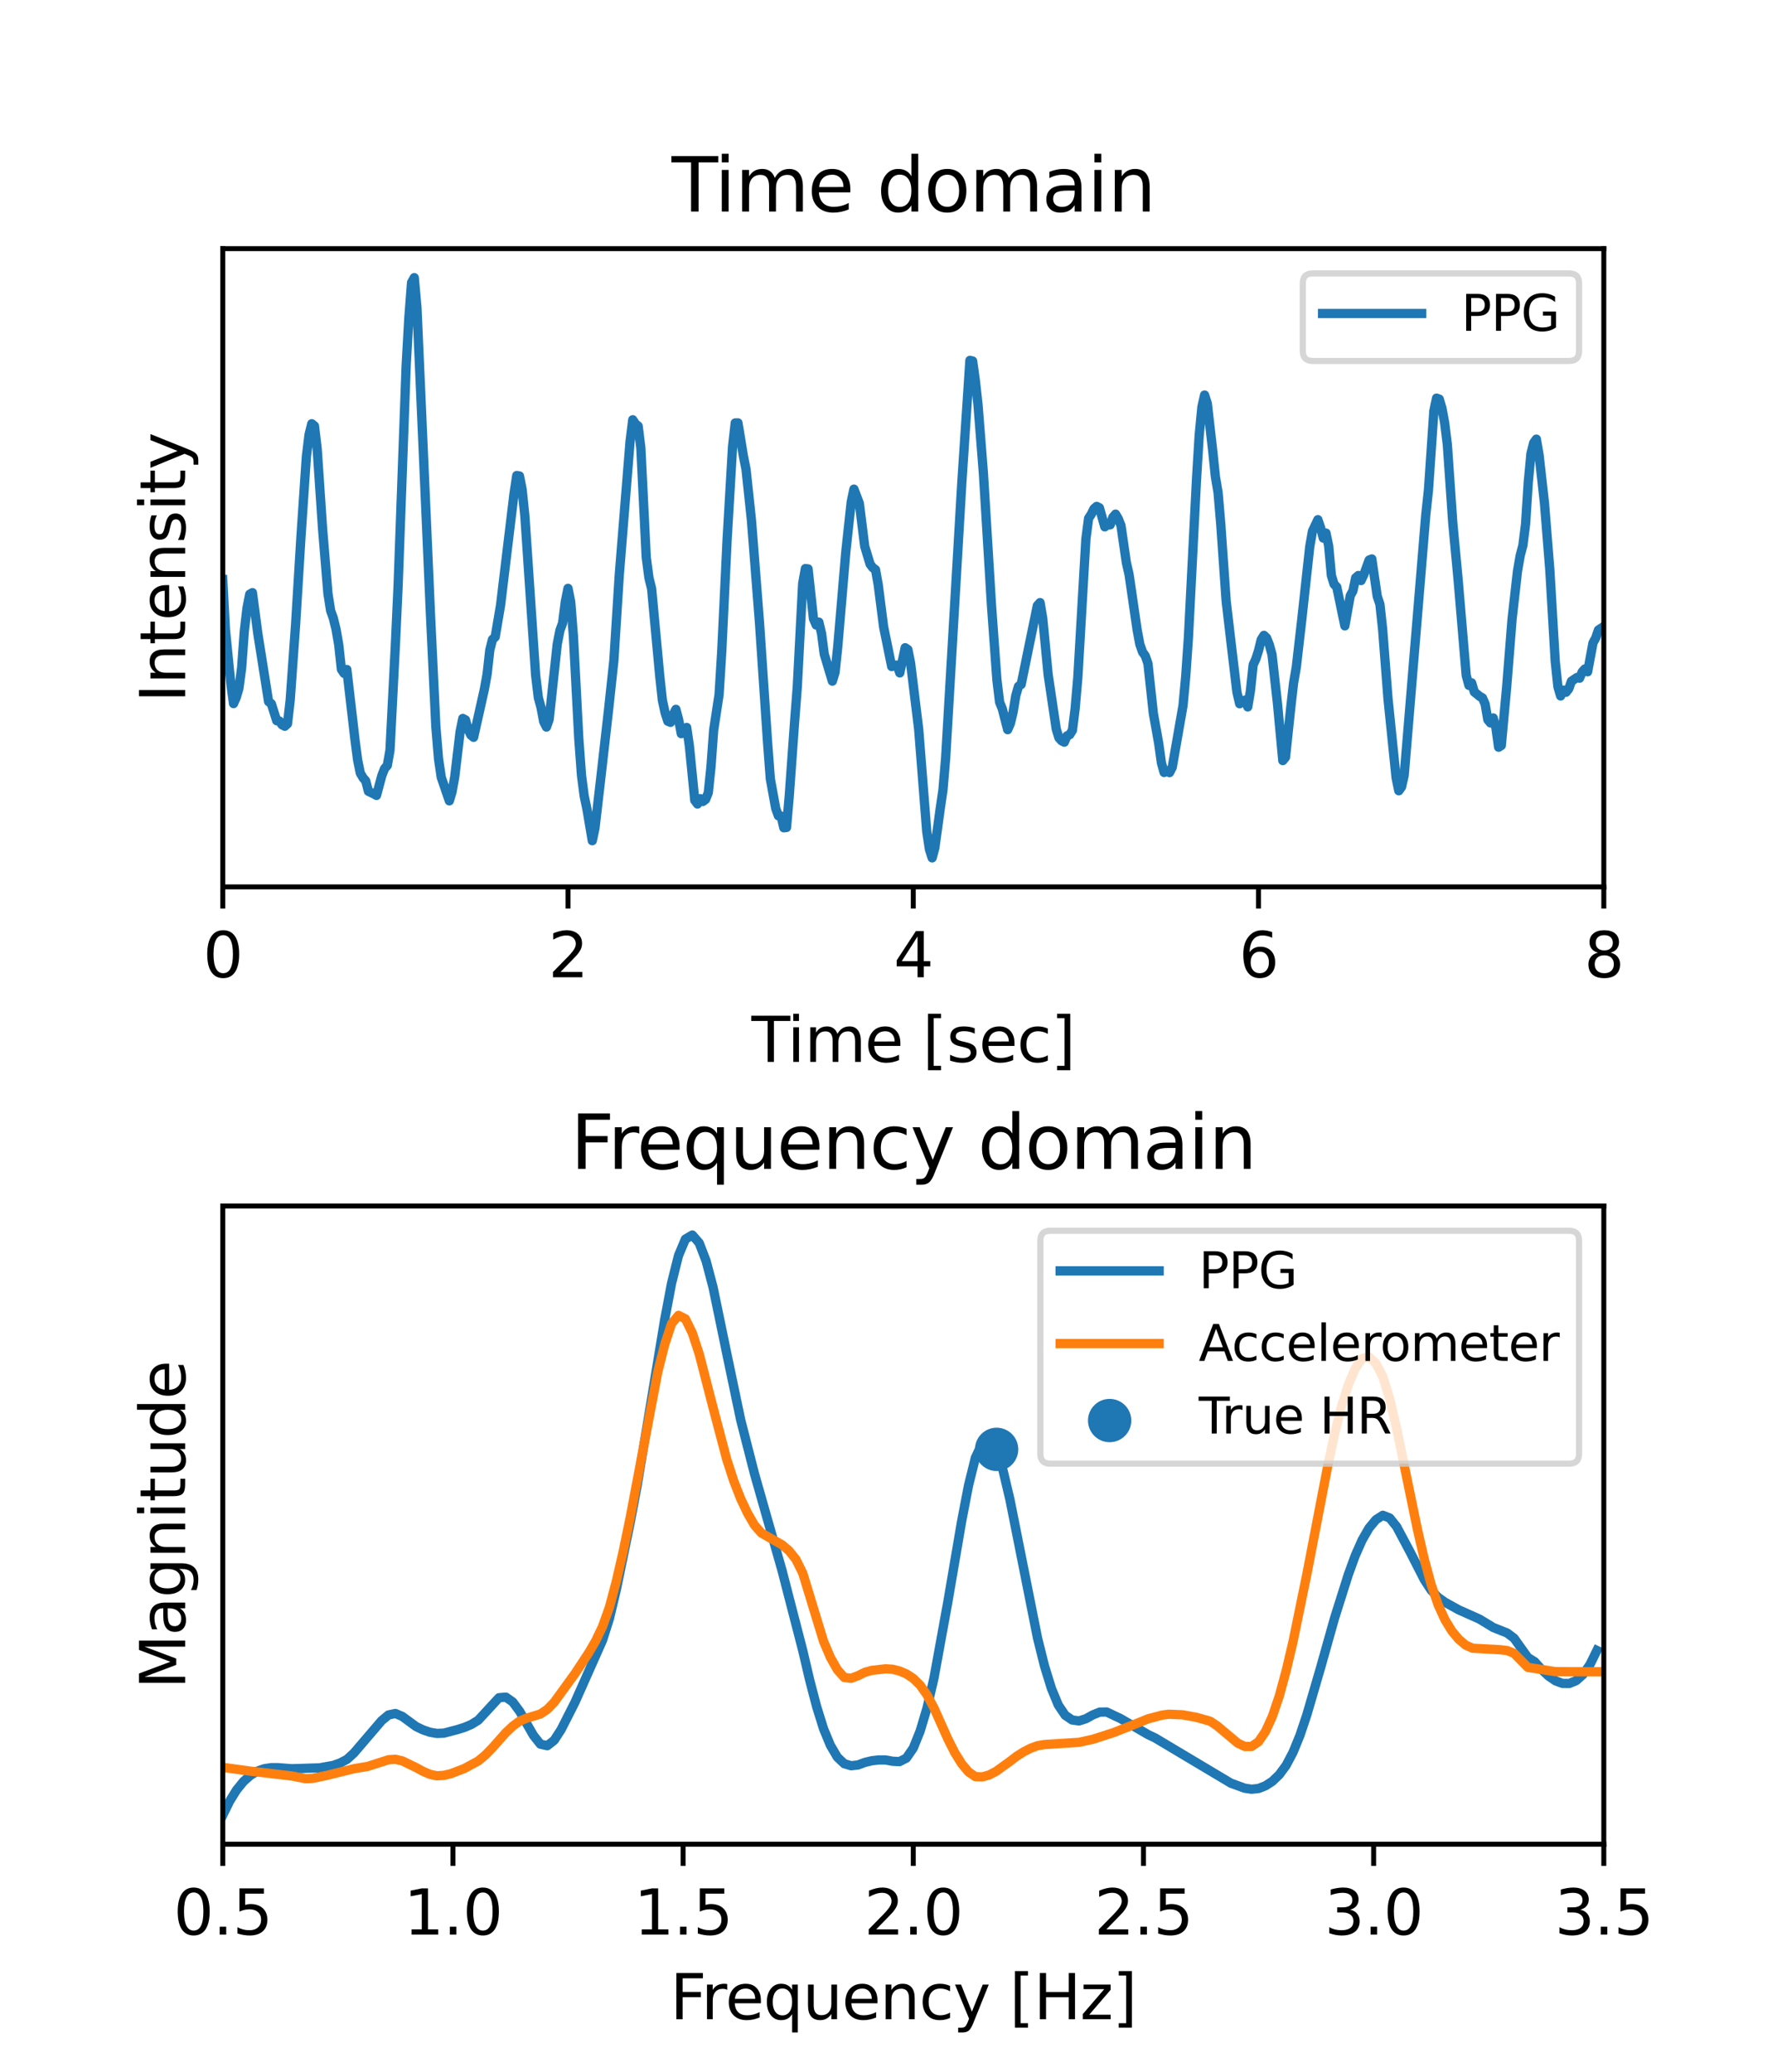 <?xml version="1.0" encoding="utf-8" standalone="no"?>
<!DOCTYPE svg PUBLIC "-//W3C//DTD SVG 1.1//EN"
  "http://www.w3.org/Graphics/SVG/1.1/DTD/svg11.dtd">
<svg xmlns:xlink="http://www.w3.org/1999/xlink" width="288pt" height="334.8pt" viewBox="0 0 288 334.8" xmlns="http://www.w3.org/2000/svg" version="1.1">
 <defs>
  <style type="text/css">*{stroke-linejoin: round; stroke-linecap: butt}</style>
 </defs>
 <g id="figure_1">
  <g id="patch_1">
   <path d="M 0 334.8 
L 288 334.8 
L 288 0 
L 0 0 
z
" style="fill: #ffffff"/>
  </g>
  <g id="axes_1">
   <g id="patch_2">
    <path d="M 36 143.294 
L 259.2 143.294 
L 259.2 40.176 
L 36 40.176 
z
" style="fill: #ffffff"/>
   </g>
   <g id="matplotlib.axis_1">
    <g id="xtick_1">
     <g id="line2d_1">
      <defs>
       <path id="m7106cf74a5" d="M 0 0 
L 0 3.5 
" style="stroke: #000000; stroke-width: 0.8"/>
      </defs>
      <g>
       <use xlink:href="#m7106cf74a5" x="36" y="143.294" style="stroke: #000000; stroke-width: 0.8"/>
      </g>
     </g>
     <g id="text_1">
      <!-- 0 -->
      <g transform="translate(32.819 157.893)scale(0.1 -0.1)">
       <defs>
        <path id="DejaVuSans-30" d="M 2034 4250 
Q 1547 4250 1301 3770 
Q 1056 3291 1056 2328 
Q 1056 1369 1301 889 
Q 1547 409 2034 409 
Q 2525 409 2770 889 
Q 3016 1369 3016 2328 
Q 3016 3291 2770 3770 
Q 2525 4250 2034 4250 
z
M 2034 4750 
Q 2819 4750 3233 4129 
Q 3647 3509 3647 2328 
Q 3647 1150 3233 529 
Q 2819 -91 2034 -91 
Q 1250 -91 836 529 
Q 422 1150 422 2328 
Q 422 3509 836 4129 
Q 1250 4750 2034 4750 
z
" transform="scale(0.016)"/>
       </defs>
       <use xlink:href="#DejaVuSans-30"/>
      </g>
     </g>
    </g>
    <g id="xtick_2">
     <g id="line2d_2">
      <g>
       <use xlink:href="#m7106cf74a5" x="91.8" y="143.294" style="stroke: #000000; stroke-width: 0.8"/>
      </g>
     </g>
     <g id="text_2">
      <!-- 2 -->
      <g transform="translate(88.619 157.893)scale(0.1 -0.1)">
       <defs>
        <path id="DejaVuSans-32" d="M 1228 531 
L 3431 531 
L 3431 0 
L 469 0 
L 469 531 
Q 828 903 1448 1529 
Q 2069 2156 2228 2338 
Q 2531 2678 2651 2914 
Q 2772 3150 2772 3378 
Q 2772 3750 2511 3984 
Q 2250 4219 1831 4219 
Q 1534 4219 1204 4116 
Q 875 4013 500 3803 
L 500 4441 
Q 881 4594 1212 4672 
Q 1544 4750 1819 4750 
Q 2544 4750 2975 4387 
Q 3406 4025 3406 3419 
Q 3406 3131 3298 2873 
Q 3191 2616 2906 2266 
Q 2828 2175 2409 1742 
Q 1991 1309 1228 531 
z
" transform="scale(0.016)"/>
       </defs>
       <use xlink:href="#DejaVuSans-32"/>
      </g>
     </g>
    </g>
    <g id="xtick_3">
     <g id="line2d_3">
      <g>
       <use xlink:href="#m7106cf74a5" x="147.6" y="143.294" style="stroke: #000000; stroke-width: 0.8"/>
      </g>
     </g>
     <g id="text_3">
      <!-- 4 -->
      <g transform="translate(144.419 157.893)scale(0.1 -0.1)">
       <defs>
        <path id="DejaVuSans-34" d="M 2419 4116 
L 825 1625 
L 2419 1625 
L 2419 4116 
z
M 2253 4666 
L 3047 4666 
L 3047 1625 
L 3713 1625 
L 3713 1100 
L 3047 1100 
L 3047 0 
L 2419 0 
L 2419 1100 
L 313 1100 
L 313 1709 
L 2253 4666 
z
" transform="scale(0.016)"/>
       </defs>
       <use xlink:href="#DejaVuSans-34"/>
      </g>
     </g>
    </g>
    <g id="xtick_4">
     <g id="line2d_4">
      <g>
       <use xlink:href="#m7106cf74a5" x="203.4" y="143.294" style="stroke: #000000; stroke-width: 0.8"/>
      </g>
     </g>
     <g id="text_4">
      <!-- 6 -->
      <g transform="translate(200.219 157.893)scale(0.1 -0.1)">
       <defs>
        <path id="DejaVuSans-36" d="M 2113 2584 
Q 1688 2584 1439 2293 
Q 1191 2003 1191 1497 
Q 1191 994 1439 701 
Q 1688 409 2113 409 
Q 2538 409 2786 701 
Q 3034 994 3034 1497 
Q 3034 2003 2786 2293 
Q 2538 2584 2113 2584 
z
M 3366 4563 
L 3366 3988 
Q 3128 4100 2886 4159 
Q 2644 4219 2406 4219 
Q 1781 4219 1451 3797 
Q 1122 3375 1075 2522 
Q 1259 2794 1537 2939 
Q 1816 3084 2150 3084 
Q 2853 3084 3261 2657 
Q 3669 2231 3669 1497 
Q 3669 778 3244 343 
Q 2819 -91 2113 -91 
Q 1303 -91 875 529 
Q 447 1150 447 2328 
Q 447 3434 972 4092 
Q 1497 4750 2381 4750 
Q 2619 4750 2861 4703 
Q 3103 4656 3366 4563 
z
" transform="scale(0.016)"/>
       </defs>
       <use xlink:href="#DejaVuSans-36"/>
      </g>
     </g>
    </g>
    <g id="xtick_5">
     <g id="line2d_5">
      <g>
       <use xlink:href="#m7106cf74a5" x="259.2" y="143.294" style="stroke: #000000; stroke-width: 0.8"/>
      </g>
     </g>
     <g id="text_5">
      <!-- 8 -->
      <g transform="translate(256.019 157.893)scale(0.1 -0.1)">
       <defs>
        <path id="DejaVuSans-38" d="M 2034 2216 
Q 1584 2216 1326 1975 
Q 1069 1734 1069 1313 
Q 1069 891 1326 650 
Q 1584 409 2034 409 
Q 2484 409 2743 651 
Q 3003 894 3003 1313 
Q 3003 1734 2745 1975 
Q 2488 2216 2034 2216 
z
M 1403 2484 
Q 997 2584 770 2862 
Q 544 3141 544 3541 
Q 544 4100 942 4425 
Q 1341 4750 2034 4750 
Q 2731 4750 3128 4425 
Q 3525 4100 3525 3541 
Q 3525 3141 3298 2862 
Q 3072 2584 2669 2484 
Q 3125 2378 3379 2068 
Q 3634 1759 3634 1313 
Q 3634 634 3220 271 
Q 2806 -91 2034 -91 
Q 1263 -91 848 271 
Q 434 634 434 1313 
Q 434 1759 690 2068 
Q 947 2378 1403 2484 
z
M 1172 3481 
Q 1172 3119 1398 2916 
Q 1625 2713 2034 2713 
Q 2441 2713 2670 2916 
Q 2900 3119 2900 3481 
Q 2900 3844 2670 4047 
Q 2441 4250 2034 4250 
Q 1625 4250 1398 4047 
Q 1172 3844 1172 3481 
z
" transform="scale(0.016)"/>
       </defs>
       <use xlink:href="#DejaVuSans-38"/>
      </g>
     </g>
    </g>
    <g id="text_6">
     <!-- Time [sec] -->
     <g transform="translate(121.445 171.571)scale(0.1 -0.1)">
      <defs>
       <path id="DejaVuSans-54" d="M -19 4666 
L 3928 4666 
L 3928 4134 
L 2272 4134 
L 2272 0 
L 1638 0 
L 1638 4134 
L -19 4134 
L -19 4666 
z
" transform="scale(0.016)"/>
       <path id="DejaVuSans-69" d="M 603 3500 
L 1178 3500 
L 1178 0 
L 603 0 
L 603 3500 
z
M 603 4863 
L 1178 4863 
L 1178 4134 
L 603 4134 
L 603 4863 
z
" transform="scale(0.016)"/>
       <path id="DejaVuSans-6d" d="M 3328 2828 
Q 3544 3216 3844 3400 
Q 4144 3584 4550 3584 
Q 5097 3584 5394 3201 
Q 5691 2819 5691 2113 
L 5691 0 
L 5113 0 
L 5113 2094 
Q 5113 2597 4934 2840 
Q 4756 3084 4391 3084 
Q 3944 3084 3684 2787 
Q 3425 2491 3425 1978 
L 3425 0 
L 2847 0 
L 2847 2094 
Q 2847 2600 2669 2842 
Q 2491 3084 2119 3084 
Q 1678 3084 1418 2786 
Q 1159 2488 1159 1978 
L 1159 0 
L 581 0 
L 581 3500 
L 1159 3500 
L 1159 2956 
Q 1356 3278 1631 3431 
Q 1906 3584 2284 3584 
Q 2666 3584 2933 3390 
Q 3200 3197 3328 2828 
z
" transform="scale(0.016)"/>
       <path id="DejaVuSans-65" d="M 3597 1894 
L 3597 1613 
L 953 1613 
Q 991 1019 1311 708 
Q 1631 397 2203 397 
Q 2534 397 2845 478 
Q 3156 559 3463 722 
L 3463 178 
Q 3153 47 2828 -22 
Q 2503 -91 2169 -91 
Q 1331 -91 842 396 
Q 353 884 353 1716 
Q 353 2575 817 3079 
Q 1281 3584 2069 3584 
Q 2775 3584 3186 3129 
Q 3597 2675 3597 1894 
z
M 3022 2063 
Q 3016 2534 2758 2815 
Q 2500 3097 2075 3097 
Q 1594 3097 1305 2825 
Q 1016 2553 972 2059 
L 3022 2063 
z
" transform="scale(0.016)"/>
       <path id="DejaVuSans-20" transform="scale(0.016)"/>
       <path id="DejaVuSans-5b" d="M 550 4863 
L 1875 4863 
L 1875 4416 
L 1125 4416 
L 1125 -397 
L 1875 -397 
L 1875 -844 
L 550 -844 
L 550 4863 
z
" transform="scale(0.016)"/>
       <path id="DejaVuSans-73" d="M 2834 3397 
L 2834 2853 
Q 2591 2978 2328 3040 
Q 2066 3103 1784 3103 
Q 1356 3103 1142 2972 
Q 928 2841 928 2578 
Q 928 2378 1081 2264 
Q 1234 2150 1697 2047 
L 1894 2003 
Q 2506 1872 2764 1633 
Q 3022 1394 3022 966 
Q 3022 478 2636 193 
Q 2250 -91 1575 -91 
Q 1294 -91 989 -36 
Q 684 19 347 128 
L 347 722 
Q 666 556 975 473 
Q 1284 391 1588 391 
Q 1994 391 2212 530 
Q 2431 669 2431 922 
Q 2431 1156 2273 1281 
Q 2116 1406 1581 1522 
L 1381 1569 
Q 847 1681 609 1914 
Q 372 2147 372 2553 
Q 372 3047 722 3315 
Q 1072 3584 1716 3584 
Q 2034 3584 2315 3537 
Q 2597 3491 2834 3397 
z
" transform="scale(0.016)"/>
       <path id="DejaVuSans-63" d="M 3122 3366 
L 3122 2828 
Q 2878 2963 2633 3030 
Q 2388 3097 2138 3097 
Q 1578 3097 1268 2742 
Q 959 2388 959 1747 
Q 959 1106 1268 751 
Q 1578 397 2138 397 
Q 2388 397 2633 464 
Q 2878 531 3122 666 
L 3122 134 
Q 2881 22 2623 -34 
Q 2366 -91 2075 -91 
Q 1284 -91 818 406 
Q 353 903 353 1747 
Q 353 2603 823 3093 
Q 1294 3584 2113 3584 
Q 2378 3584 2631 3529 
Q 2884 3475 3122 3366 
z
" transform="scale(0.016)"/>
       <path id="DejaVuSans-5d" d="M 1947 4863 
L 1947 -844 
L 622 -844 
L 622 -397 
L 1369 -397 
L 1369 4416 
L 622 4416 
L 622 4863 
L 1947 4863 
z
" transform="scale(0.016)"/>
      </defs>
      <use xlink:href="#DejaVuSans-54"/>
      <use xlink:href="#DejaVuSans-69" x="57.959"/>
      <use xlink:href="#DejaVuSans-6d" x="85.742"/>
      <use xlink:href="#DejaVuSans-65" x="183.154"/>
      <use xlink:href="#DejaVuSans-20" x="244.678"/>
      <use xlink:href="#DejaVuSans-5b" x="276.465"/>
      <use xlink:href="#DejaVuSans-73" x="315.479"/>
      <use xlink:href="#DejaVuSans-65" x="367.578"/>
      <use xlink:href="#DejaVuSans-63" x="429.102"/>
      <use xlink:href="#DejaVuSans-5d" x="484.082"/>
     </g>
    </g>
   </g>
   <g id="matplotlib.axis_2">
    <g id="text_7">
     <!-- Intensity -->
     <g transform="translate(29.92 113.498)rotate(-90)scale(0.1 -0.1)">
      <defs>
       <path id="DejaVuSans-49" d="M 628 4666 
L 1259 4666 
L 1259 0 
L 628 0 
L 628 4666 
z
" transform="scale(0.016)"/>
       <path id="DejaVuSans-6e" d="M 3513 2113 
L 3513 0 
L 2938 0 
L 2938 2094 
Q 2938 2591 2744 2837 
Q 2550 3084 2163 3084 
Q 1697 3084 1428 2787 
Q 1159 2491 1159 1978 
L 1159 0 
L 581 0 
L 581 3500 
L 1159 3500 
L 1159 2956 
Q 1366 3272 1645 3428 
Q 1925 3584 2291 3584 
Q 2894 3584 3203 3211 
Q 3513 2838 3513 2113 
z
" transform="scale(0.016)"/>
       <path id="DejaVuSans-74" d="M 1172 4494 
L 1172 3500 
L 2356 3500 
L 2356 3053 
L 1172 3053 
L 1172 1153 
Q 1172 725 1289 603 
Q 1406 481 1766 481 
L 2356 481 
L 2356 0 
L 1766 0 
Q 1100 0 847 248 
Q 594 497 594 1153 
L 594 3053 
L 172 3053 
L 172 3500 
L 594 3500 
L 594 4494 
L 1172 4494 
z
" transform="scale(0.016)"/>
       <path id="DejaVuSans-79" d="M 2059 -325 
Q 1816 -950 1584 -1140 
Q 1353 -1331 966 -1331 
L 506 -1331 
L 506 -850 
L 844 -850 
Q 1081 -850 1212 -737 
Q 1344 -625 1503 -206 
L 1606 56 
L 191 3500 
L 800 3500 
L 1894 763 
L 2988 3500 
L 3597 3500 
L 2059 -325 
z
" transform="scale(0.016)"/>
      </defs>
      <use xlink:href="#DejaVuSans-49"/>
      <use xlink:href="#DejaVuSans-6e" x="29.492"/>
      <use xlink:href="#DejaVuSans-74" x="92.871"/>
      <use xlink:href="#DejaVuSans-65" x="132.08"/>
      <use xlink:href="#DejaVuSans-6e" x="193.604"/>
      <use xlink:href="#DejaVuSans-73" x="256.982"/>
      <use xlink:href="#DejaVuSans-69" x="309.082"/>
      <use xlink:href="#DejaVuSans-74" x="336.865"/>
      <use xlink:href="#DejaVuSans-79" x="376.074"/>
     </g>
    </g>
   </g>
   <g id="line2d_6">
    <path d="M 36 93.647 
L 36.436 101.771 
L 37.308 110.528 
L 37.744 113.683 
L 38.18 112.677 
L 38.616 111.208 
L 39.052 107.904 
L 39.487 101.937 
L 39.923 98.227 
L 40.359 96.01 
L 40.795 95.754 
L 41.667 102.36 
L 43.411 113.362 
L 43.847 113.691 
L 44.719 116.44 
L 45.155 116.49 
L 45.591 117.11 
L 46.027 117.336 
L 46.462 116.937 
L 46.898 113.134 
L 47.77 100.942 
L 48.642 86.691 
L 49.514 73.79 
L 49.95 70.223 
L 50.386 68.463 
L 50.822 68.817 
L 51.258 72.504 
L 52.13 85.39 
L 53.002 95.915 
L 53.438 98.669 
L 53.873 99.888 
L 54.309 101.667 
L 54.745 104.183 
L 55.181 108.166 
L 55.617 108.802 
L 56.053 108.172 
L 57.361 119.444 
L 57.797 122.796 
L 58.233 124.911 
L 58.669 125.657 
L 59.105 126.164 
L 59.541 127.847 
L 60.413 128.268 
L 60.848 128.516 
L 61.72 125.281 
L 62.156 124.173 
L 62.592 123.678 
L 63.028 121.22 
L 63.9 104.18 
L 64.336 94.73 
L 65.644 59.035 
L 66.08 51.335 
L 66.516 45.648 
L 66.952 44.863 
L 67.388 49.76 
L 69.567 99.193 
L 70.439 117.37 
L 70.875 122.623 
L 71.311 125.578 
L 72.619 129.393 
L 73.055 127.946 
L 73.491 125.526 
L 74.362 118.207 
L 74.798 116.079 
L 75.234 116.311 
L 75.67 117.89 
L 76.106 118.768 
L 76.542 119.128 
L 78.286 111.338 
L 78.722 108.939 
L 79.158 105.035 
L 79.594 103.316 
L 80.03 102.915 
L 80.902 97.764 
L 81.773 90.531 
L 83.081 79.715 
L 83.517 76.828 
L 83.953 76.901 
L 84.389 79.117 
L 84.825 83.35 
L 86.569 109.134 
L 87.005 112.71 
L 87.441 114.325 
L 87.877 116.615 
L 88.312 117.472 
L 88.748 116.251 
L 90.056 104.099 
L 90.492 101.848 
L 90.928 100.67 
L 91.364 97.213 
L 91.8 95.06 
L 92.236 97.256 
L 92.672 102.784 
L 93.544 119.361 
L 93.98 125.274 
L 94.416 128.619 
L 94.852 130.682 
L 95.723 135.832 
L 96.159 133.785 
L 97.031 126.282 
L 98.339 114.808 
L 99.211 106.708 
L 100.083 92.911 
L 101.827 71.341 
L 102.263 67.821 
L 102.698 68.498 
L 103.134 68.837 
L 103.57 72.382 
L 104.442 90.031 
L 104.878 93.351 
L 105.314 95.125 
L 106.622 109.191 
L 107.058 113.195 
L 107.494 115.165 
L 107.93 116.524 
L 108.366 116.709 
L 108.802 115.465 
L 109.237 114.602 
L 109.673 116.258 
L 110.109 118.538 
L 110.981 117.536 
L 111.417 120.55 
L 112.289 129.32 
L 112.725 129.903 
L 113.161 129.04 
L 113.597 129.496 
L 114.033 129.164 
L 114.469 128.081 
L 114.905 123.902 
L 115.341 117.956 
L 116.213 112.236 
L 116.648 105.214 
L 117.52 87.065 
L 118.392 72.166 
L 118.828 68.335 
L 119.264 68.321 
L 120.136 73.645 
L 120.572 75.84 
L 121.444 84.025 
L 122.752 100.689 
L 124.059 120.048 
L 124.495 125.814 
L 125.367 130.608 
L 125.803 131.811 
L 126.239 131.847 
L 126.675 133.741 
L 127.111 133.695 
L 127.547 128.703 
L 128.419 116.627 
L 128.855 110.975 
L 129.727 94.289 
L 130.162 91.867 
L 130.598 91.915 
L 131.47 99.966 
L 131.906 100.981 
L 132.342 100.518 
L 132.778 102.371 
L 133.214 105.694 
L 134.522 110.049 
L 134.958 108.641 
L 135.394 104.484 
L 136.702 89.104 
L 137.573 81.083 
L 138.009 79.031 
L 138.881 81.315 
L 139.753 88.278 
L 140.625 91.153 
L 141.061 91.727 
L 141.497 92.042 
L 141.933 94.464 
L 142.805 101.274 
L 144.113 107.693 
L 144.548 107.481 
L 144.984 107.462 
L 145.42 108.724 
L 146.292 104.651 
L 146.728 104.948 
L 147.164 107.125 
L 148.472 117.797 
L 149.78 134.376 
L 150.216 137.249 
L 150.652 138.607 
L 151.088 136.968 
L 151.959 130.626 
L 152.395 127.646 
L 152.831 122.495 
L 155.447 77.97 
L 156.755 58.228 
L 157.191 58.327 
L 157.627 61.447 
L 158.062 65.398 
L 158.934 76.486 
L 160.242 97.818 
L 161.114 109.821 
L 161.55 113.44 
L 161.986 114.52 
L 162.858 117.894 
L 163.294 116.884 
L 163.73 115.068 
L 164.166 112.402 
L 164.602 110.891 
L 165.037 110.585 
L 166.345 104.183 
L 167.653 97.847 
L 168.089 97.361 
L 168.525 99.934 
L 169.397 109.001 
L 170.705 117.786 
L 171.141 119.208 
L 171.577 119.69 
L 172.012 119.908 
L 172.448 118.887 
L 172.884 118.704 
L 173.32 117.994 
L 173.756 114.505 
L 174.192 109.497 
L 175.5 87.05 
L 175.936 83.742 
L 176.372 83.08 
L 176.808 82.191 
L 177.244 81.819 
L 177.68 82.039 
L 178.552 85.12 
L 178.988 84.797 
L 179.423 84.797 
L 179.859 83.57 
L 180.295 83.068 
L 180.731 83.812 
L 181.167 84.908 
L 182.039 90.908 
L 182.475 92.815 
L 183.783 101.786 
L 184.219 104.11 
L 184.655 105.35 
L 185.091 105.956 
L 185.527 107.213 
L 186.398 115.25 
L 187.27 120.147 
L 187.706 123.273 
L 188.142 124.806 
L 188.578 124.513 
L 189.014 124.827 
L 189.45 123.983 
L 191.194 113.997 
L 191.63 109.308 
L 192.066 103.04 
L 193.373 77.501 
L 193.809 70.333 
L 194.245 65.761 
L 194.681 63.826 
L 195.117 65.178 
L 195.989 72.788 
L 196.425 76.995 
L 196.861 79.602 
L 197.297 84.703 
L 198.169 97.142 
L 199.041 104.556 
L 199.912 111.856 
L 200.348 113.706 
L 201.22 113.106 
L 201.656 114.215 
L 202.092 111.593 
L 202.528 107.414 
L 202.964 106.486 
L 203.4 105.108 
L 203.836 103.339 
L 204.272 102.652 
L 204.708 103.07 
L 205.144 104.175 
L 205.58 105.758 
L 206.452 113.59 
L 207.323 122.887 
L 207.759 122.353 
L 208.631 114.098 
L 209.067 110.326 
L 209.503 107.799 
L 210.375 100.214 
L 211.683 88.272 
L 212.119 85.807 
L 212.991 83.965 
L 213.427 85.25 
L 213.863 86.933 
L 214.298 86.126 
L 214.734 88.21 
L 215.17 92.966 
L 215.606 94.387 
L 216.042 94.834 
L 217.35 101.121 
L 218.222 96.251 
L 218.658 95.465 
L 219.094 93.36 
L 219.53 92.982 
L 219.966 93.804 
L 220.402 92.87 
L 221.273 90.489 
L 221.709 90.31 
L 222.581 96.328 
L 223.017 97.637 
L 223.453 101.632 
L 224.325 112.91 
L 225.633 125.674 
L 226.069 127.764 
L 226.505 127.158 
L 226.941 125.26 
L 230.428 83.196 
L 230.864 79.164 
L 231.736 66.391 
L 232.172 64.323 
L 232.608 64.484 
L 233.044 65.966 
L 233.48 68.323 
L 233.916 71.865 
L 234.787 84.415 
L 235.659 93.717 
L 236.967 109.136 
L 237.403 110.738 
L 237.839 110.326 
L 238.275 111.803 
L 239.147 112.512 
L 239.583 112.753 
L 240.019 113.741 
L 240.455 116.284 
L 240.891 116.806 
L 241.327 115.998 
L 241.762 117.586 
L 242.198 120.726 
L 242.634 120.452 
L 243.506 110.957 
L 244.378 100.023 
L 245.25 92.283 
L 245.686 89.774 
L 246.122 88.117 
L 246.558 84.67 
L 246.994 77.9 
L 247.43 73.28 
L 247.866 71.555 
L 248.302 70.947 
L 248.738 73.509 
L 249.609 81.261 
L 250.481 92.147 
L 251.353 106.888 
L 251.789 110.983 
L 252.225 112.445 
L 252.661 111.498 
L 253.097 111.85 
L 253.533 111.3 
L 253.969 110.066 
L 254.841 109.471 
L 255.277 109.581 
L 255.713 108.548 
L 256.148 108.075 
L 256.584 108.54 
L 257.456 103.86 
L 257.892 103.082 
L 258.328 101.797 
L 258.764 101.512 
L 258.764 101.512 
" clip-path="url(#p1a3dd09f85)" style="fill: none; stroke: #1f77b4; stroke-width: 1.5; stroke-linecap: square"/>
   </g>
   <g id="patch_3">
    <path d="M 36 143.294 
L 36 40.176 
" style="fill: none; stroke: #000000; stroke-width: 0.8; stroke-linejoin: miter; stroke-linecap: square"/>
   </g>
   <g id="patch_4">
    <path d="M 259.2 143.294 
L 259.2 40.176 
" style="fill: none; stroke: #000000; stroke-width: 0.8; stroke-linejoin: miter; stroke-linecap: square"/>
   </g>
   <g id="patch_5">
    <path d="M 36 143.294 
L 259.2 143.294 
" style="fill: none; stroke: #000000; stroke-width: 0.8; stroke-linejoin: miter; stroke-linecap: square"/>
   </g>
   <g id="patch_6">
    <path d="M 36 40.176 
L 259.2 40.176 
" style="fill: none; stroke: #000000; stroke-width: 0.8; stroke-linejoin: miter; stroke-linecap: square"/>
   </g>
   <g id="text_8">
    <!-- Time domain -->
    <g transform="translate(108.542 34.176)scale(0.12 -0.12)">
     <defs>
      <path id="DejaVuSans-64" d="M 2906 2969 
L 2906 4863 
L 3481 4863 
L 3481 0 
L 2906 0 
L 2906 525 
Q 2725 213 2448 61 
Q 2172 -91 1784 -91 
Q 1150 -91 751 415 
Q 353 922 353 1747 
Q 353 2572 751 3078 
Q 1150 3584 1784 3584 
Q 2172 3584 2448 3432 
Q 2725 3281 2906 2969 
z
M 947 1747 
Q 947 1113 1208 752 
Q 1469 391 1925 391 
Q 2381 391 2643 752 
Q 2906 1113 2906 1747 
Q 2906 2381 2643 2742 
Q 2381 3103 1925 3103 
Q 1469 3103 1208 2742 
Q 947 2381 947 1747 
z
" transform="scale(0.016)"/>
      <path id="DejaVuSans-6f" d="M 1959 3097 
Q 1497 3097 1228 2736 
Q 959 2375 959 1747 
Q 959 1119 1226 758 
Q 1494 397 1959 397 
Q 2419 397 2687 759 
Q 2956 1122 2956 1747 
Q 2956 2369 2687 2733 
Q 2419 3097 1959 3097 
z
M 1959 3584 
Q 2709 3584 3137 3096 
Q 3566 2609 3566 1747 
Q 3566 888 3137 398 
Q 2709 -91 1959 -91 
Q 1206 -91 779 398 
Q 353 888 353 1747 
Q 353 2609 779 3096 
Q 1206 3584 1959 3584 
z
" transform="scale(0.016)"/>
      <path id="DejaVuSans-61" d="M 2194 1759 
Q 1497 1759 1228 1600 
Q 959 1441 959 1056 
Q 959 750 1161 570 
Q 1363 391 1709 391 
Q 2188 391 2477 730 
Q 2766 1069 2766 1631 
L 2766 1759 
L 2194 1759 
z
M 3341 1997 
L 3341 0 
L 2766 0 
L 2766 531 
Q 2569 213 2275 61 
Q 1981 -91 1556 -91 
Q 1019 -91 701 211 
Q 384 513 384 1019 
Q 384 1609 779 1909 
Q 1175 2209 1959 2209 
L 2766 2209 
L 2766 2266 
Q 2766 2663 2505 2880 
Q 2244 3097 1772 3097 
Q 1472 3097 1187 3025 
Q 903 2953 641 2809 
L 641 3341 
Q 956 3463 1253 3523 
Q 1550 3584 1831 3584 
Q 2591 3584 2966 3190 
Q 3341 2797 3341 1997 
z
" transform="scale(0.016)"/>
     </defs>
     <use xlink:href="#DejaVuSans-54"/>
     <use xlink:href="#DejaVuSans-69" x="57.959"/>
     <use xlink:href="#DejaVuSans-6d" x="85.742"/>
     <use xlink:href="#DejaVuSans-65" x="183.154"/>
     <use xlink:href="#DejaVuSans-20" x="244.678"/>
     <use xlink:href="#DejaVuSans-64" x="276.465"/>
     <use xlink:href="#DejaVuSans-6f" x="339.941"/>
     <use xlink:href="#DejaVuSans-6d" x="401.123"/>
     <use xlink:href="#DejaVuSans-61" x="498.535"/>
     <use xlink:href="#DejaVuSans-69" x="559.814"/>
     <use xlink:href="#DejaVuSans-6e" x="587.598"/>
    </g>
   </g>
   <g id="legend_1">
    <g id="patch_7">
     <path d="M 212.154 58.319 
L 253.6 58.319 
Q 255.2 58.319 255.2 56.718 
L 255.2 45.776 
Q 255.2 44.176 253.6 44.176 
L 212.154 44.176 
Q 210.554 44.176 210.554 45.776 
L 210.554 56.718 
Q 210.554 58.319 212.154 58.319 
z
" style="fill: #ffffff; opacity: 0.8; stroke: #cccccc; stroke-linejoin: miter"/>
    </g>
    <g id="line2d_7">
     <path d="M 213.754 50.655 
L 221.754 50.655 
L 229.754 50.655 
" style="fill: none; stroke: #1f77b4; stroke-width: 1.5; stroke-linecap: square"/>
    </g>
    <g id="text_9">
     <!-- PPG -->
     <g transform="translate(236.154 53.455)scale(0.08 -0.08)">
      <defs>
       <path id="DejaVuSans-50" d="M 1259 4147 
L 1259 2394 
L 2053 2394 
Q 2494 2394 2734 2622 
Q 2975 2850 2975 3272 
Q 2975 3691 2734 3919 
Q 2494 4147 2053 4147 
L 1259 4147 
z
M 628 4666 
L 2053 4666 
Q 2838 4666 3239 4311 
Q 3641 3956 3641 3272 
Q 3641 2581 3239 2228 
Q 2838 1875 2053 1875 
L 1259 1875 
L 1259 0 
L 628 0 
L 628 4666 
z
" transform="scale(0.016)"/>
       <path id="DejaVuSans-47" d="M 3809 666 
L 3809 1919 
L 2778 1919 
L 2778 2438 
L 4434 2438 
L 4434 434 
Q 4069 175 3628 42 
Q 3188 -91 2688 -91 
Q 1594 -91 976 548 
Q 359 1188 359 2328 
Q 359 3472 976 4111 
Q 1594 4750 2688 4750 
Q 3144 4750 3555 4637 
Q 3966 4525 4313 4306 
L 4313 3634 
Q 3963 3931 3569 4081 
Q 3175 4231 2741 4231 
Q 1884 4231 1454 3753 
Q 1025 3275 1025 2328 
Q 1025 1384 1454 906 
Q 1884 428 2741 428 
Q 3075 428 3337 486 
Q 3600 544 3809 666 
z
" transform="scale(0.016)"/>
      </defs>
      <use xlink:href="#DejaVuSans-50"/>
      <use xlink:href="#DejaVuSans-50" x="60.303"/>
      <use xlink:href="#DejaVuSans-47" x="120.605"/>
     </g>
    </g>
   </g>
  </g>
  <g id="axes_2">
   <g id="patch_8">
    <path d="M 36 297.972 
L 259.2 297.972 
L 259.2 194.854 
L 36 194.854 
z
" style="fill: #ffffff"/>
   </g>
   <g id="PathCollection_1">
    <defs>
     <path id="m7a73d9e7f7" d="M 0 3 
C 0.796 3 1.559 2.684 2.121 2.121 
C 2.684 1.559 3 0.796 3 0 
C 3 -0.796 2.684 -1.559 2.121 -2.121 
C 1.559 -2.684 0.796 -3 0 -3 
C -0.796 -3 -1.559 -2.684 -2.121 -2.121 
C -2.684 -1.559 -3 -0.796 -3 0 
C -3 0.796 -2.684 1.559 -2.121 2.121 
C -1.559 2.684 -0.796 3 0 3 
z
" style="stroke: #1f77b4"/>
    </defs>
    <g clip-path="url(#pa7045b62e8)">
     <use xlink:href="#m7a73d9e7f7" x="161.069" y="234.17" style="fill: #1f77b4; stroke: #1f77b4"/>
    </g>
   </g>
   <g id="matplotlib.axis_3">
    <g id="xtick_6">
     <g id="line2d_8">
      <g>
       <use xlink:href="#m7106cf74a5" x="36" y="297.972" style="stroke: #000000; stroke-width: 0.8"/>
      </g>
     </g>
     <g id="text_10">
      <!-- 0.5 -->
      <g transform="translate(28.048 312.57)scale(0.1 -0.1)">
       <defs>
        <path id="DejaVuSans-2e" d="M 684 794 
L 1344 794 
L 1344 0 
L 684 0 
L 684 794 
z
" transform="scale(0.016)"/>
        <path id="DejaVuSans-35" d="M 691 4666 
L 3169 4666 
L 3169 4134 
L 1269 4134 
L 1269 2991 
Q 1406 3038 1543 3061 
Q 1681 3084 1819 3084 
Q 2600 3084 3056 2656 
Q 3513 2228 3513 1497 
Q 3513 744 3044 326 
Q 2575 -91 1722 -91 
Q 1428 -91 1123 -41 
Q 819 9 494 109 
L 494 744 
Q 775 591 1075 516 
Q 1375 441 1709 441 
Q 2250 441 2565 725 
Q 2881 1009 2881 1497 
Q 2881 1984 2565 2268 
Q 2250 2553 1709 2553 
Q 1456 2553 1204 2497 
Q 953 2441 691 2322 
L 691 4666 
z
" transform="scale(0.016)"/>
       </defs>
       <use xlink:href="#DejaVuSans-30"/>
       <use xlink:href="#DejaVuSans-2e" x="63.623"/>
       <use xlink:href="#DejaVuSans-35" x="95.41"/>
      </g>
     </g>
    </g>
    <g id="xtick_7">
     <g id="line2d_9">
      <g>
       <use xlink:href="#m7106cf74a5" x="73.2" y="297.972" style="stroke: #000000; stroke-width: 0.8"/>
      </g>
     </g>
     <g id="text_11">
      <!-- 1.0 -->
      <g transform="translate(65.248 312.57)scale(0.1 -0.1)">
       <defs>
        <path id="DejaVuSans-31" d="M 794 531 
L 1825 531 
L 1825 4091 
L 703 3866 
L 703 4441 
L 1819 4666 
L 2450 4666 
L 2450 531 
L 3481 531 
L 3481 0 
L 794 0 
L 794 531 
z
" transform="scale(0.016)"/>
       </defs>
       <use xlink:href="#DejaVuSans-31"/>
       <use xlink:href="#DejaVuSans-2e" x="63.623"/>
       <use xlink:href="#DejaVuSans-30" x="95.41"/>
      </g>
     </g>
    </g>
    <g id="xtick_8">
     <g id="line2d_10">
      <g>
       <use xlink:href="#m7106cf74a5" x="110.4" y="297.972" style="stroke: #000000; stroke-width: 0.8"/>
      </g>
     </g>
     <g id="text_12">
      <!-- 1.5 -->
      <g transform="translate(102.448 312.57)scale(0.1 -0.1)">
       <use xlink:href="#DejaVuSans-31"/>
       <use xlink:href="#DejaVuSans-2e" x="63.623"/>
       <use xlink:href="#DejaVuSans-35" x="95.41"/>
      </g>
     </g>
    </g>
    <g id="xtick_9">
     <g id="line2d_11">
      <g>
       <use xlink:href="#m7106cf74a5" x="147.6" y="297.972" style="stroke: #000000; stroke-width: 0.8"/>
      </g>
     </g>
     <g id="text_13">
      <!-- 2.0 -->
      <g transform="translate(139.648 312.57)scale(0.1 -0.1)">
       <use xlink:href="#DejaVuSans-32"/>
       <use xlink:href="#DejaVuSans-2e" x="63.623"/>
       <use xlink:href="#DejaVuSans-30" x="95.41"/>
      </g>
     </g>
    </g>
    <g id="xtick_10">
     <g id="line2d_12">
      <g>
       <use xlink:href="#m7106cf74a5" x="184.8" y="297.972" style="stroke: #000000; stroke-width: 0.8"/>
      </g>
     </g>
     <g id="text_14">
      <!-- 2.5 -->
      <g transform="translate(176.848 312.57)scale(0.1 -0.1)">
       <use xlink:href="#DejaVuSans-32"/>
       <use xlink:href="#DejaVuSans-2e" x="63.623"/>
       <use xlink:href="#DejaVuSans-35" x="95.41"/>
      </g>
     </g>
    </g>
    <g id="xtick_11">
     <g id="line2d_13">
      <g>
       <use xlink:href="#m7106cf74a5" x="222" y="297.972" style="stroke: #000000; stroke-width: 0.8"/>
      </g>
     </g>
     <g id="text_15">
      <!-- 3.0 -->
      <g transform="translate(214.048 312.57)scale(0.1 -0.1)">
       <defs>
        <path id="DejaVuSans-33" d="M 2597 2516 
Q 3050 2419 3304 2112 
Q 3559 1806 3559 1356 
Q 3559 666 3084 287 
Q 2609 -91 1734 -91 
Q 1441 -91 1130 -33 
Q 819 25 488 141 
L 488 750 
Q 750 597 1062 519 
Q 1375 441 1716 441 
Q 2309 441 2620 675 
Q 2931 909 2931 1356 
Q 2931 1769 2642 2001 
Q 2353 2234 1838 2234 
L 1294 2234 
L 1294 2753 
L 1863 2753 
Q 2328 2753 2575 2939 
Q 2822 3125 2822 3475 
Q 2822 3834 2567 4026 
Q 2313 4219 1838 4219 
Q 1578 4219 1281 4162 
Q 984 4106 628 3988 
L 628 4550 
Q 988 4650 1302 4700 
Q 1616 4750 1894 4750 
Q 2613 4750 3031 4423 
Q 3450 4097 3450 3541 
Q 3450 3153 3228 2886 
Q 3006 2619 2597 2516 
z
" transform="scale(0.016)"/>
       </defs>
       <use xlink:href="#DejaVuSans-33"/>
       <use xlink:href="#DejaVuSans-2e" x="63.623"/>
       <use xlink:href="#DejaVuSans-30" x="95.41"/>
      </g>
     </g>
    </g>
    <g id="xtick_12">
     <g id="line2d_14">
      <g>
       <use xlink:href="#m7106cf74a5" x="259.2" y="297.972" style="stroke: #000000; stroke-width: 0.8"/>
      </g>
     </g>
     <g id="text_16">
      <!-- 3.5 -->
      <g transform="translate(251.248 312.57)scale(0.1 -0.1)">
       <use xlink:href="#DejaVuSans-33"/>
       <use xlink:href="#DejaVuSans-2e" x="63.623"/>
       <use xlink:href="#DejaVuSans-35" x="95.41"/>
      </g>
     </g>
    </g>
    <g id="text_17">
     <!-- Frequency [Hz]  -->
     <g transform="translate(108.306 326.249)scale(0.1 -0.1)">
      <defs>
       <path id="DejaVuSans-46" d="M 628 4666 
L 3309 4666 
L 3309 4134 
L 1259 4134 
L 1259 2759 
L 3109 2759 
L 3109 2228 
L 1259 2228 
L 1259 0 
L 628 0 
L 628 4666 
z
" transform="scale(0.016)"/>
       <path id="DejaVuSans-72" d="M 2631 2963 
Q 2534 3019 2420 3045 
Q 2306 3072 2169 3072 
Q 1681 3072 1420 2755 
Q 1159 2438 1159 1844 
L 1159 0 
L 581 0 
L 581 3500 
L 1159 3500 
L 1159 2956 
Q 1341 3275 1631 3429 
Q 1922 3584 2338 3584 
Q 2397 3584 2469 3576 
Q 2541 3569 2628 3553 
L 2631 2963 
z
" transform="scale(0.016)"/>
       <path id="DejaVuSans-71" d="M 947 1747 
Q 947 1113 1208 752 
Q 1469 391 1925 391 
Q 2381 391 2643 752 
Q 2906 1113 2906 1747 
Q 2906 2381 2643 2742 
Q 2381 3103 1925 3103 
Q 1469 3103 1208 2742 
Q 947 2381 947 1747 
z
M 2906 525 
Q 2725 213 2448 61 
Q 2172 -91 1784 -91 
Q 1150 -91 751 415 
Q 353 922 353 1747 
Q 353 2572 751 3078 
Q 1150 3584 1784 3584 
Q 2172 3584 2448 3432 
Q 2725 3281 2906 2969 
L 2906 3500 
L 3481 3500 
L 3481 -1331 
L 2906 -1331 
L 2906 525 
z
" transform="scale(0.016)"/>
       <path id="DejaVuSans-75" d="M 544 1381 
L 544 3500 
L 1119 3500 
L 1119 1403 
Q 1119 906 1312 657 
Q 1506 409 1894 409 
Q 2359 409 2629 706 
Q 2900 1003 2900 1516 
L 2900 3500 
L 3475 3500 
L 3475 0 
L 2900 0 
L 2900 538 
Q 2691 219 2414 64 
Q 2138 -91 1772 -91 
Q 1169 -91 856 284 
Q 544 659 544 1381 
z
M 1991 3584 
L 1991 3584 
z
" transform="scale(0.016)"/>
       <path id="DejaVuSans-48" d="M 628 4666 
L 1259 4666 
L 1259 2753 
L 3553 2753 
L 3553 4666 
L 4184 4666 
L 4184 0 
L 3553 0 
L 3553 2222 
L 1259 2222 
L 1259 0 
L 628 0 
L 628 4666 
z
" transform="scale(0.016)"/>
       <path id="DejaVuSans-7a" d="M 353 3500 
L 3084 3500 
L 3084 2975 
L 922 459 
L 3084 459 
L 3084 0 
L 275 0 
L 275 525 
L 2438 3041 
L 353 3041 
L 353 3500 
z
" transform="scale(0.016)"/>
      </defs>
      <use xlink:href="#DejaVuSans-46"/>
      <use xlink:href="#DejaVuSans-72" x="50.27"/>
      <use xlink:href="#DejaVuSans-65" x="89.133"/>
      <use xlink:href="#DejaVuSans-71" x="150.656"/>
      <use xlink:href="#DejaVuSans-75" x="214.133"/>
      <use xlink:href="#DejaVuSans-65" x="277.512"/>
      <use xlink:href="#DejaVuSans-6e" x="339.035"/>
      <use xlink:href="#DejaVuSans-63" x="402.414"/>
      <use xlink:href="#DejaVuSans-79" x="457.395"/>
      <use xlink:href="#DejaVuSans-20" x="516.574"/>
      <use xlink:href="#DejaVuSans-5b" x="548.361"/>
      <use xlink:href="#DejaVuSans-48" x="587.375"/>
      <use xlink:href="#DejaVuSans-7a" x="662.57"/>
      <use xlink:href="#DejaVuSans-5d" x="715.061"/>
      <use xlink:href="#DejaVuSans-20" x="754.074"/>
     </g>
    </g>
   </g>
   <g id="matplotlib.axis_4">
    <g id="text_18">
     <!-- Magnitude -->
     <g transform="translate(29.92 272.903)rotate(-90)scale(0.1 -0.1)">
      <defs>
       <path id="DejaVuSans-4d" d="M 628 4666 
L 1569 4666 
L 2759 1491 
L 3956 4666 
L 4897 4666 
L 4897 0 
L 4281 0 
L 4281 4097 
L 3078 897 
L 2444 897 
L 1241 4097 
L 1241 0 
L 628 0 
L 628 4666 
z
" transform="scale(0.016)"/>
       <path id="DejaVuSans-67" d="M 2906 1791 
Q 2906 2416 2648 2759 
Q 2391 3103 1925 3103 
Q 1463 3103 1205 2759 
Q 947 2416 947 1791 
Q 947 1169 1205 825 
Q 1463 481 1925 481 
Q 2391 481 2648 825 
Q 2906 1169 2906 1791 
z
M 3481 434 
Q 3481 -459 3084 -895 
Q 2688 -1331 1869 -1331 
Q 1566 -1331 1297 -1286 
Q 1028 -1241 775 -1147 
L 775 -588 
Q 1028 -725 1275 -790 
Q 1522 -856 1778 -856 
Q 2344 -856 2625 -561 
Q 2906 -266 2906 331 
L 2906 616 
Q 2728 306 2450 153 
Q 2172 0 1784 0 
Q 1141 0 747 490 
Q 353 981 353 1791 
Q 353 2603 747 3093 
Q 1141 3584 1784 3584 
Q 2172 3584 2450 3431 
Q 2728 3278 2906 2969 
L 2906 3500 
L 3481 3500 
L 3481 434 
z
" transform="scale(0.016)"/>
      </defs>
      <use xlink:href="#DejaVuSans-4d"/>
      <use xlink:href="#DejaVuSans-61" x="86.279"/>
      <use xlink:href="#DejaVuSans-67" x="147.559"/>
      <use xlink:href="#DejaVuSans-6e" x="211.035"/>
      <use xlink:href="#DejaVuSans-69" x="274.414"/>
      <use xlink:href="#DejaVuSans-74" x="302.197"/>
      <use xlink:href="#DejaVuSans-75" x="341.406"/>
      <use xlink:href="#DejaVuSans-64" x="404.785"/>
      <use xlink:href="#DejaVuSans-65" x="468.262"/>
     </g>
    </g>
   </g>
   <g id="line2d_15">
    <path d="M 36 293.285 
L 37.116 291.008 
L 38.232 289.209 
L 39.348 287.837 
L 40.464 286.841 
L 41.58 286.17 
L 42.696 285.775 
L 43.812 285.603 
L 44.928 285.605 
L 47.16 285.774 
L 50.508 285.669 
L 51.624 285.637 
L 53.856 285.237 
L 54.972 284.84 
L 56.088 284.255 
L 57.204 283.23 
L 61.668 278.014 
L 62.784 277.087 
L 63.9 276.848 
L 65.016 277.322 
L 67.248 278.955 
L 68.364 279.493 
L 69.48 279.874 
L 70.596 280.067 
L 71.712 280.027 
L 73.944 279.443 
L 75.06 279.092 
L 76.176 278.621 
L 77.292 277.932 
L 80.64 274.302 
L 81.756 274.206 
L 82.872 274.99 
L 83.988 276.499 
L 86.22 280.396 
L 87.336 281.8 
L 88.452 282.05 
L 89.568 281.17 
L 90.684 279.449 
L 92.916 275.054 
L 97.38 265.012 
L 98.496 261.493 
L 99.612 256.816 
L 101.844 246.019 
L 102.96 240.122 
L 105.192 226.681 
L 107.424 213.216 
L 108.54 207.322 
L 109.656 202.864 
L 110.772 200.2 
L 111.888 199.541 
L 113.004 200.827 
L 114.12 203.736 
L 115.236 207.966 
L 117.468 218.74 
L 119.7 229.384 
L 121.932 238.102 
L 126.396 253.769 
L 129.744 266.703 
L 130.86 271.458 
L 131.976 275.719 
L 133.092 279.298 
L 134.208 281.994 
L 135.324 283.894 
L 136.44 284.956 
L 137.556 285.29 
L 138.672 285.161 
L 139.788 284.749 
L 140.904 284.48 
L 142.02 284.353 
L 143.136 284.358 
L 144.252 284.563 
L 145.368 284.625 
L 146.484 284.053 
L 147.6 282.436 
L 148.716 279.667 
L 149.832 275.93 
L 150.948 271.104 
L 153.18 258.859 
L 155.412 245.814 
L 156.528 240.005 
L 157.644 235.505 
L 158.76 233.147 
L 159.876 232.714 
L 160.992 234.17 
L 162.108 237.578 
L 163.224 242.296 
L 167.688 264.685 
L 168.804 269.157 
L 169.92 272.777 
L 171.036 275.481 
L 172.152 277.132 
L 173.268 277.893 
L 174.384 278.05 
L 175.5 277.694 
L 176.616 277.077 
L 177.732 276.627 
L 178.848 276.605 
L 181.08 277.658 
L 185.544 280.254 
L 186.66 280.782 
L 198.936 288.107 
L 201.168 288.92 
L 202.284 289.084 
L 203.4 288.965 
L 204.516 288.527 
L 205.632 287.808 
L 206.748 286.735 
L 207.864 285.221 
L 208.98 283.104 
L 210.096 280.375 
L 211.212 277.044 
L 213.444 269.395 
L 215.676 261.47 
L 217.908 254.41 
L 219.024 251.348 
L 220.14 248.825 
L 221.256 246.889 
L 222.372 245.542 
L 223.488 244.822 
L 224.604 245.267 
L 225.72 246.661 
L 227.952 250.856 
L 230.184 255.22 
L 231.3 256.929 
L 232.416 258.084 
L 233.532 258.872 
L 235.764 260.106 
L 239.112 261.599 
L 241.344 262.957 
L 243.576 263.842 
L 244.692 264.679 
L 246.924 267.803 
L 248.04 268.493 
L 249.156 269.753 
L 250.272 270.799 
L 251.388 271.565 
L 252.504 271.987 
L 253.62 272 
L 254.736 271.539 
L 255.852 270.539 
L 256.968 268.936 
L 258.084 266.663 
L 258.084 266.663 
" clip-path="url(#pa7045b62e8)" style="fill: none; stroke: #1f77b4; stroke-width: 1.5; stroke-linecap: square"/>
   </g>
   <g id="line2d_16">
    <path d="M 36 285.549 
L 40.464 286.162 
L 47.16 286.944 
L 49.392 287.384 
L 50.508 287.332 
L 52.74 286.871 
L 57.204 285.767 
L 59.436 285.397 
L 62.784 284.318 
L 63.9 284.248 
L 65.016 284.507 
L 67.248 285.584 
L 68.364 286.193 
L 69.48 286.671 
L 70.596 286.916 
L 71.712 286.847 
L 72.828 286.587 
L 75.06 285.731 
L 77.292 284.517 
L 78.408 283.597 
L 79.524 282.459 
L 81.756 279.942 
L 82.872 278.894 
L 83.988 278.07 
L 85.104 277.614 
L 87.336 276.933 
L 88.452 276.185 
L 89.568 275.031 
L 92.916 270.42 
L 95.148 267.041 
L 96.264 265.128 
L 97.38 262.787 
L 98.496 259.67 
L 99.612 255.473 
L 100.728 250.61 
L 101.844 245.223 
L 106.308 221.664 
L 107.424 217.24 
L 108.54 213.862 
L 109.656 212.522 
L 110.772 213.086 
L 111.888 215.366 
L 113.004 218.759 
L 115.236 227.4 
L 117.468 235.847 
L 118.584 239.265 
L 119.7 242.129 
L 120.816 244.482 
L 121.932 246.413 
L 123.048 247.684 
L 126.396 249.599 
L 127.512 250.547 
L 128.628 251.939 
L 129.744 254.189 
L 133.092 265.161 
L 134.208 267.786 
L 135.324 269.764 
L 136.44 271.024 
L 137.556 271.163 
L 138.672 270.74 
L 139.788 270.188 
L 140.904 269.883 
L 143.136 269.628 
L 144.252 269.701 
L 145.368 269.979 
L 146.484 270.451 
L 147.6 271.187 
L 148.716 272.279 
L 149.832 273.863 
L 150.948 275.965 
L 153.18 280.942 
L 154.296 283.16 
L 155.412 284.951 
L 156.528 286.289 
L 157.644 287.049 
L 158.76 287.092 
L 159.876 286.777 
L 160.992 286.194 
L 163.224 284.589 
L 164.34 283.734 
L 165.456 283.032 
L 166.572 282.462 
L 167.688 282.05 
L 168.804 281.865 
L 174.384 281.507 
L 176.616 281.018 
L 179.964 279.938 
L 183.312 278.62 
L 185.544 277.71 
L 187.776 277.12 
L 188.892 276.968 
L 191.124 277.063 
L 193.356 277.465 
L 195.588 278.098 
L 196.704 278.838 
L 200.052 281.645 
L 201.168 282.17 
L 202.284 282.174 
L 203.4 281.404 
L 204.516 279.766 
L 205.632 277.324 
L 206.748 274.041 
L 207.864 269.946 
L 208.98 265.207 
L 211.212 254.325 
L 214.56 236.977 
L 215.676 231.724 
L 216.792 227.271 
L 217.908 223.747 
L 219.024 221.102 
L 220.14 219.481 
L 221.256 219.248 
L 222.372 220.283 
L 223.488 222.438 
L 224.604 226.048 
L 225.72 230.813 
L 229.068 247.056 
L 230.184 251.909 
L 231.3 256.023 
L 232.416 259.263 
L 233.532 261.707 
L 234.648 263.526 
L 235.764 264.863 
L 236.88 265.802 
L 237.996 266.301 
L 240.228 266.42 
L 242.46 266.546 
L 243.576 266.679 
L 244.692 267.127 
L 246.924 269.395 
L 251.388 270.089 
L 254.736 270.105 
L 258.084 270.105 
L 258.084 270.105 
" clip-path="url(#pa7045b62e8)" style="fill: none; stroke: #ff7f0e; stroke-width: 1.5; stroke-linecap: square"/>
   </g>
   <g id="patch_9">
    <path d="M 36 297.972 
L 36 194.854 
" style="fill: none; stroke: #000000; stroke-width: 0.8; stroke-linejoin: miter; stroke-linecap: square"/>
   </g>
   <g id="patch_10">
    <path d="M 259.2 297.972 
L 259.2 194.854 
" style="fill: none; stroke: #000000; stroke-width: 0.8; stroke-linejoin: miter; stroke-linecap: square"/>
   </g>
   <g id="patch_11">
    <path d="M 36 297.972 
L 259.2 297.972 
" style="fill: none; stroke: #000000; stroke-width: 0.8; stroke-linejoin: miter; stroke-linecap: square"/>
   </g>
   <g id="patch_12">
    <path d="M 36 194.854 
L 259.2 194.854 
" style="fill: none; stroke: #000000; stroke-width: 0.8; stroke-linejoin: miter; stroke-linecap: square"/>
   </g>
   <g id="text_19">
    <!-- Frequency domain -->
    <g transform="translate(92.227 188.854)scale(0.12 -0.12)">
     <use xlink:href="#DejaVuSans-46"/>
     <use xlink:href="#DejaVuSans-72" x="50.27"/>
     <use xlink:href="#DejaVuSans-65" x="89.133"/>
     <use xlink:href="#DejaVuSans-71" x="150.656"/>
     <use xlink:href="#DejaVuSans-75" x="214.133"/>
     <use xlink:href="#DejaVuSans-65" x="277.512"/>
     <use xlink:href="#DejaVuSans-6e" x="339.035"/>
     <use xlink:href="#DejaVuSans-63" x="402.414"/>
     <use xlink:href="#DejaVuSans-79" x="457.395"/>
     <use xlink:href="#DejaVuSans-20" x="516.574"/>
     <use xlink:href="#DejaVuSans-64" x="548.361"/>
     <use xlink:href="#DejaVuSans-6f" x="611.838"/>
     <use xlink:href="#DejaVuSans-6d" x="673.02"/>
     <use xlink:href="#DejaVuSans-61" x="770.432"/>
     <use xlink:href="#DejaVuSans-69" x="831.711"/>
     <use xlink:href="#DejaVuSans-6e" x="859.494"/>
    </g>
   </g>
   <g id="legend_2">
    <g id="patch_13">
     <path d="M 169.736 236.481 
L 253.6 236.481 
Q 255.2 236.481 255.2 234.881 
L 255.2 200.454 
Q 255.2 198.854 253.6 198.854 
L 169.736 198.854 
Q 168.136 198.854 168.136 200.454 
L 168.136 234.881 
Q 168.136 236.481 169.736 236.481 
z
" style="fill: #ffffff; opacity: 0.8; stroke: #cccccc; stroke-linejoin: miter"/>
    </g>
    <g id="line2d_17">
     <path d="M 171.336 205.332 
L 179.336 205.332 
L 187.336 205.332 
" style="fill: none; stroke: #1f77b4; stroke-width: 1.5; stroke-linecap: square"/>
    </g>
    <g id="text_20">
     <!-- PPG -->
     <g transform="translate(193.736 208.132)scale(0.08 -0.08)">
      <use xlink:href="#DejaVuSans-50"/>
      <use xlink:href="#DejaVuSans-50" x="60.303"/>
      <use xlink:href="#DejaVuSans-47" x="120.605"/>
     </g>
    </g>
    <g id="line2d_18">
     <path d="M 171.336 217.075 
L 179.336 217.075 
L 187.336 217.075 
" style="fill: none; stroke: #ff7f0e; stroke-width: 1.5; stroke-linecap: square"/>
    </g>
    <g id="text_21">
     <!-- Accelerometer -->
     <g transform="translate(193.736 219.875)scale(0.08 -0.08)">
      <defs>
       <path id="DejaVuSans-41" d="M 2188 4044 
L 1331 1722 
L 3047 1722 
L 2188 4044 
z
M 1831 4666 
L 2547 4666 
L 4325 0 
L 3669 0 
L 3244 1197 
L 1141 1197 
L 716 0 
L 50 0 
L 1831 4666 
z
" transform="scale(0.016)"/>
       <path id="DejaVuSans-6c" d="M 603 4863 
L 1178 4863 
L 1178 0 
L 603 0 
L 603 4863 
z
" transform="scale(0.016)"/>
      </defs>
      <use xlink:href="#DejaVuSans-41"/>
      <use xlink:href="#DejaVuSans-63" x="66.658"/>
      <use xlink:href="#DejaVuSans-63" x="121.639"/>
      <use xlink:href="#DejaVuSans-65" x="176.619"/>
      <use xlink:href="#DejaVuSans-6c" x="238.143"/>
      <use xlink:href="#DejaVuSans-65" x="265.926"/>
      <use xlink:href="#DejaVuSans-72" x="327.449"/>
      <use xlink:href="#DejaVuSans-6f" x="366.312"/>
      <use xlink:href="#DejaVuSans-6d" x="427.494"/>
      <use xlink:href="#DejaVuSans-65" x="524.906"/>
      <use xlink:href="#DejaVuSans-74" x="586.43"/>
      <use xlink:href="#DejaVuSans-65" x="625.639"/>
      <use xlink:href="#DejaVuSans-72" x="687.162"/>
     </g>
    </g>
    <g id="PathCollection_2">
     <g>
      <use xlink:href="#m7a73d9e7f7" x="179.336" y="229.517" style="fill: #1f77b4; stroke: #1f77b4"/>
     </g>
    </g>
    <g id="text_22">
     <!-- True HR -->
     <g transform="translate(193.736 231.617)scale(0.08 -0.08)">
      <defs>
       <path id="DejaVuSans-52" d="M 2841 2188 
Q 3044 2119 3236 1894 
Q 3428 1669 3622 1275 
L 4263 0 
L 3584 0 
L 2988 1197 
Q 2756 1666 2539 1819 
Q 2322 1972 1947 1972 
L 1259 1972 
L 1259 0 
L 628 0 
L 628 4666 
L 2053 4666 
Q 2853 4666 3247 4331 
Q 3641 3997 3641 3322 
Q 3641 2881 3436 2590 
Q 3231 2300 2841 2188 
z
M 1259 4147 
L 1259 2491 
L 2053 2491 
Q 2509 2491 2742 2702 
Q 2975 2913 2975 3322 
Q 2975 3731 2742 3939 
Q 2509 4147 2053 4147 
L 1259 4147 
z
" transform="scale(0.016)"/>
      </defs>
      <use xlink:href="#DejaVuSans-54"/>
      <use xlink:href="#DejaVuSans-72" x="46.334"/>
      <use xlink:href="#DejaVuSans-75" x="87.447"/>
      <use xlink:href="#DejaVuSans-65" x="150.826"/>
      <use xlink:href="#DejaVuSans-20" x="212.35"/>
      <use xlink:href="#DejaVuSans-48" x="244.137"/>
      <use xlink:href="#DejaVuSans-52" x="319.332"/>
     </g>
    </g>
   </g>
  </g>
 </g>
 <defs>
  <clipPath id="p1a3dd09f85">
   <rect x="36" y="40.176" width="223.2" height="103.118"/>
  </clipPath>
  <clipPath id="pa7045b62e8">
   <rect x="36" y="194.854" width="223.2" height="103.118"/>
  </clipPath>
 </defs>
</svg>
